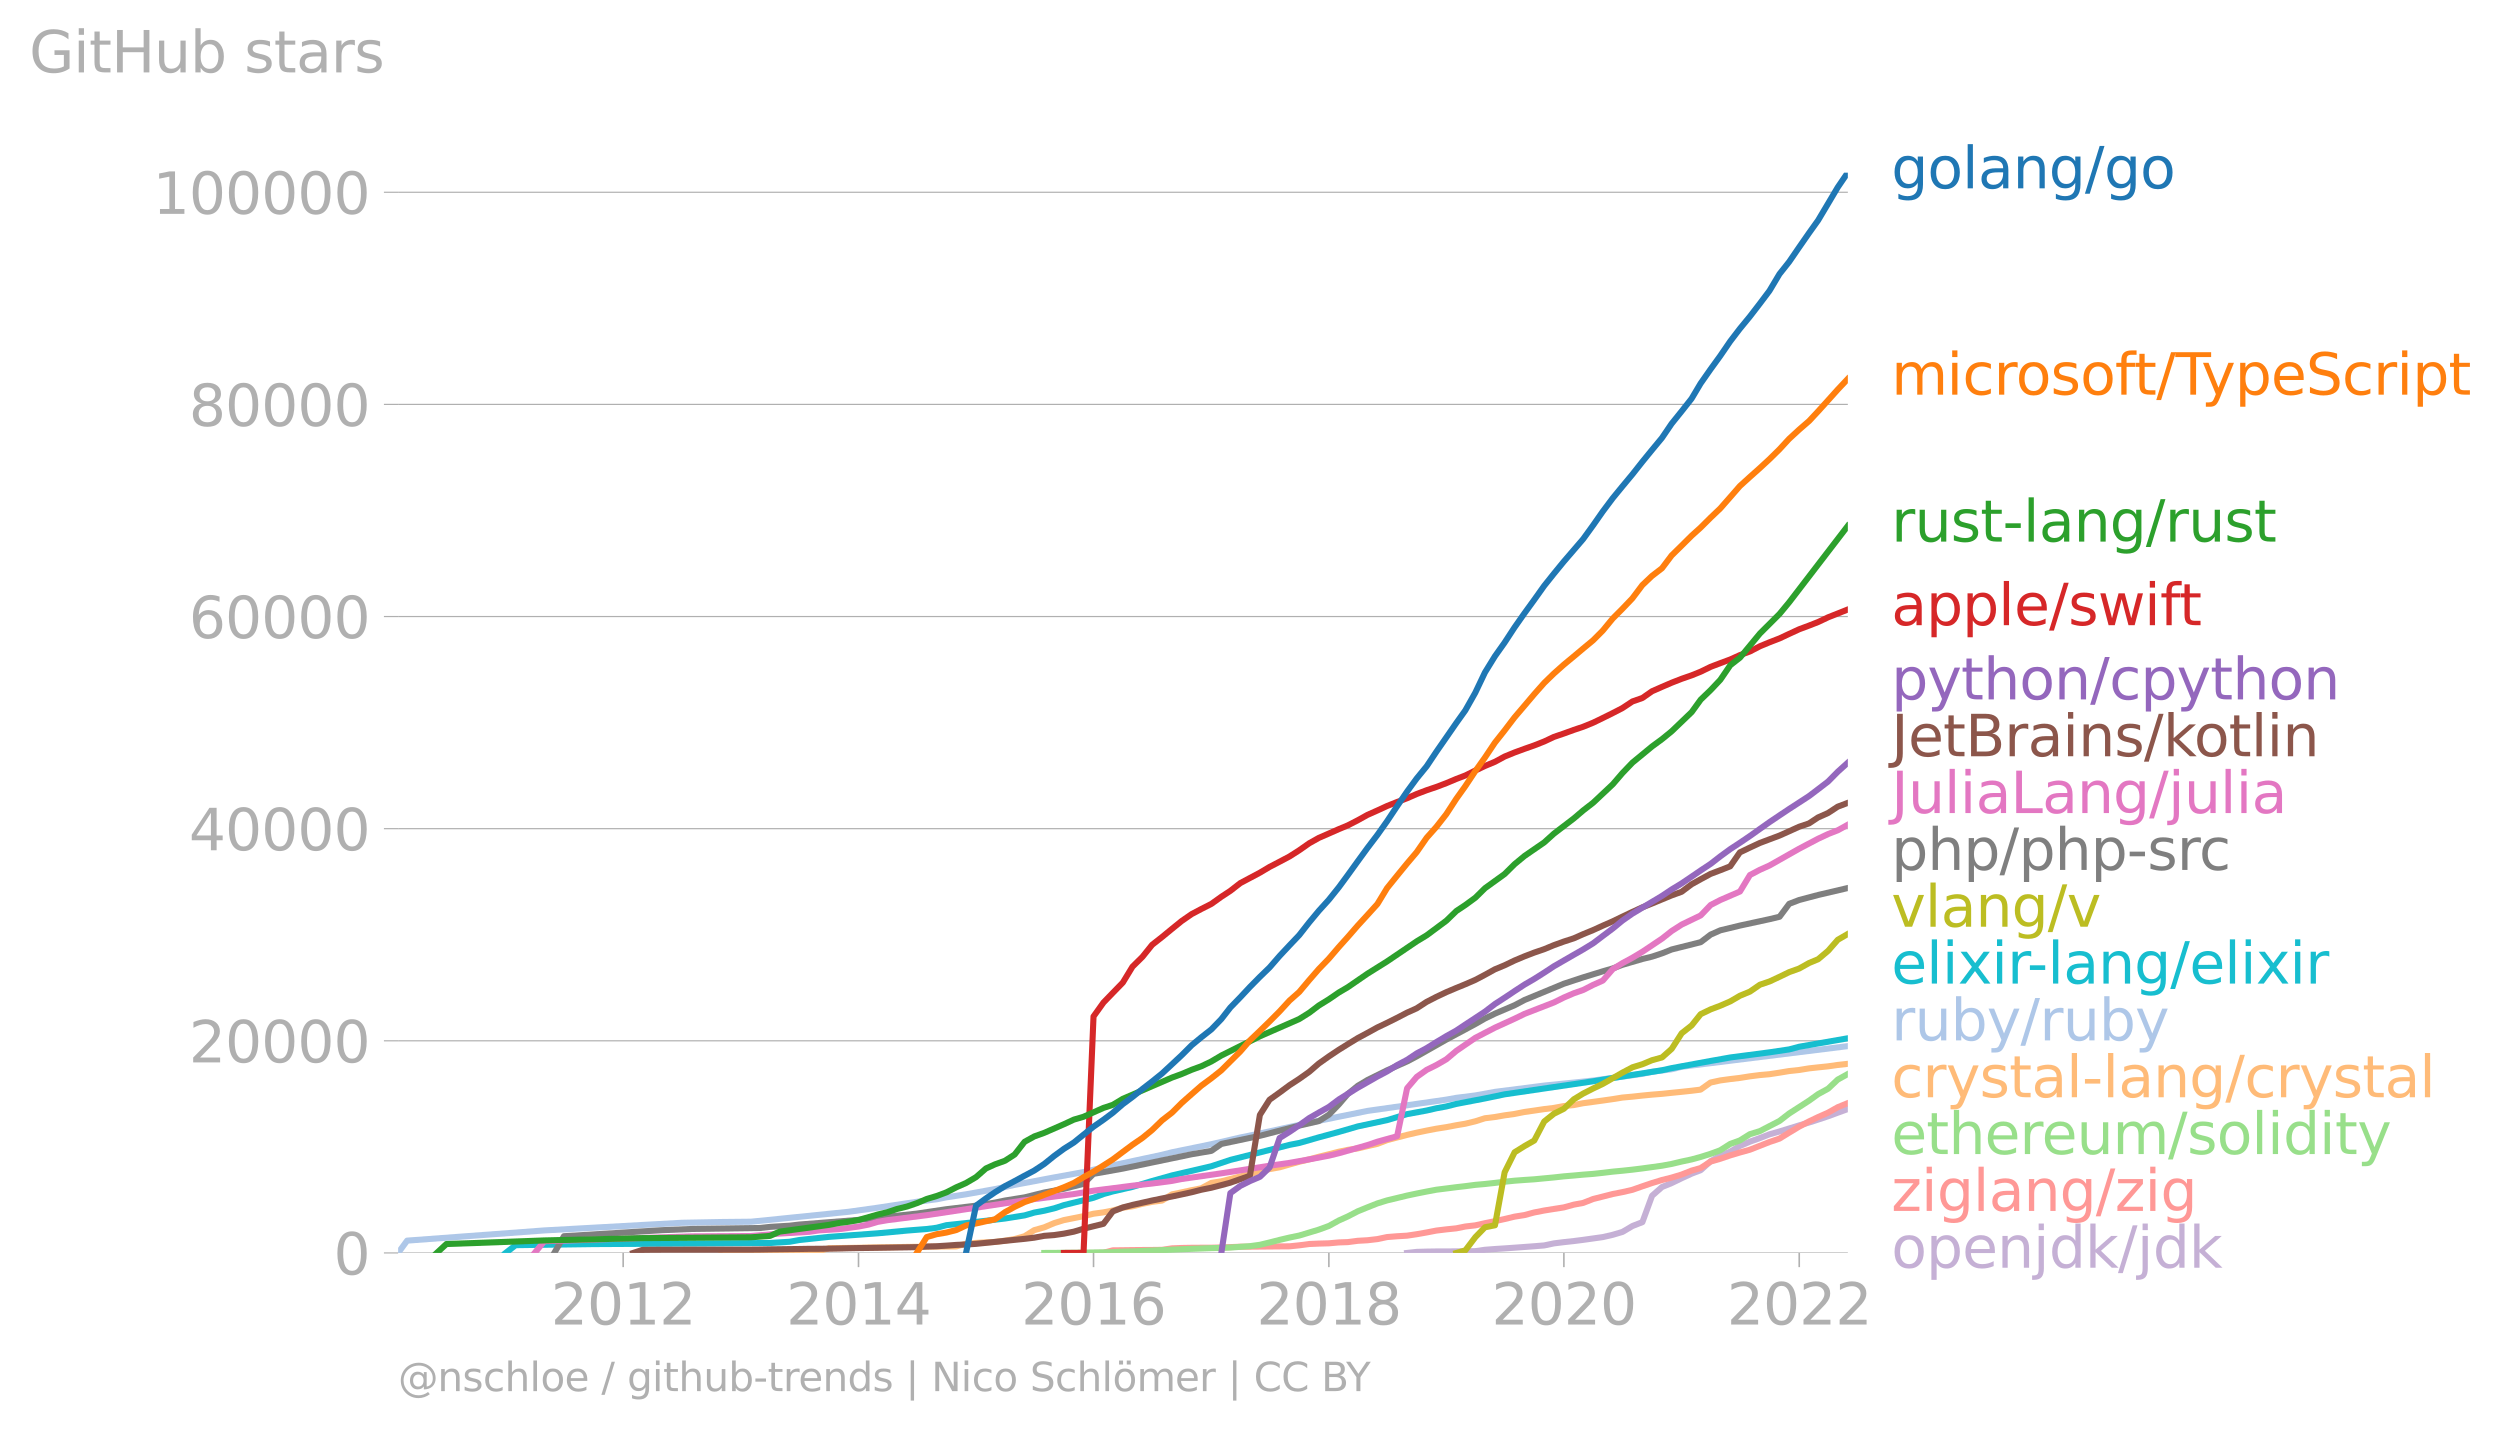 <svg xmlns:xlink="http://www.w3.org/1999/xlink" width="821.124" height="469.565" viewBox="0 0 615.843 352.174" xmlns="http://www.w3.org/2000/svg"><defs><style>*{stroke-linejoin:round;stroke-linecap:butt}</style></defs><g id="figure_1"><path d="M0 352.174h615.843V0H0v352.174z" style="fill:none" id="patch_1"/><g id="axes_1"><path d="M98.073 308.647h357.12V42.535H98.073v266.112z" style="fill:none" id="patch_2"/><g id="matplotlib.axis_1"><g id="xtick_1"><g id="line2d_1"><defs><path id="m6c51b00907" d="M0 0v3.5" style="stroke:#b0b0b0;stroke-width:.4"/></defs><use xlink:href="#m6c51b00907" x="153.509" y="308.647" style="fill:#b0b0b0;stroke:#b0b0b0;stroke-width:.4"/></g><g style="fill:#b0b0b0" transform="matrix(.14 0 0 -.14 135.694 326.284)" id="text_1"><defs><path id="DejaVuSans-32" d="M1228 531h2203V0H469v531q359 372 979 998 621 627 780 809 303 340 423 576 121 236 121 464 0 372-261 606-261 235-680 235-297 0-627-103-329-103-704-313v638q381 153 712 231 332 78 607 78 725 0 1156-363 431-362 431-968 0-288-108-546-107-257-392-607-78-91-497-524-418-433-1181-1211z" transform="scale(.016)"/><path id="DejaVuSans-30" d="M2034 4250q-487 0-733-480-245-479-245-1442 0-959 245-1439 246-480 733-480 491 0 736 480 246 480 246 1439 0 963-246 1442-245 480-736 480zm0 500q785 0 1199-621 414-620 414-1801 0-1178-414-1799Q2819-91 2034-91q-784 0-1198 620-414 621-414 1799 0 1181 414 1801 414 621 1198 621z" transform="scale(.016)"/><path id="DejaVuSans-31" d="M794 531h1031v3560L703 3866v575l1116 225h631V531h1031V0H794v531z" transform="scale(.016)"/></defs><use xlink:href="#DejaVuSans-32"/><use xlink:href="#DejaVuSans-30" x="63.623"/><use xlink:href="#DejaVuSans-31" x="127.246"/><use xlink:href="#DejaVuSans-32" x="190.869"/></g></g><g id="xtick_2"><use xlink:href="#m6c51b00907" x="211.482" y="308.647" style="fill:#b0b0b0;stroke:#b0b0b0;stroke-width:.4" id="line2d_2"/><g style="fill:#b0b0b0" transform="matrix(.14 0 0 -.14 193.667 326.284)" id="text_2"><defs><path id="DejaVuSans-34" d="M2419 4116 825 1625h1594v2491zm-166 550h794V1625h666v-525h-666V0h-628v1100H313v609l1940 2957z" transform="scale(.016)"/></defs><use xlink:href="#DejaVuSans-32"/><use xlink:href="#DejaVuSans-30" x="63.623"/><use xlink:href="#DejaVuSans-31" x="127.246"/><use xlink:href="#DejaVuSans-34" x="190.869"/></g></g><g id="xtick_3"><use xlink:href="#m6c51b00907" x="269.377" y="308.647" style="fill:#b0b0b0;stroke:#b0b0b0;stroke-width:.4" id="line2d_3"/><g style="fill:#b0b0b0" transform="matrix(.14 0 0 -.14 251.562 326.284)" id="text_3"><defs><path id="DejaVuSans-36" d="M2113 2584q-425 0-674-291-248-290-248-796 0-503 248-796 249-292 674-292t673 292q248 293 248 796 0 506-248 796-248 291-673 291zm1253 1979v-575q-238 112-480 171-242 60-480 60-625 0-955-422-329-422-376-1275 184 272 462 417 279 145 613 145 703 0 1111-427 408-426 408-1160 0-719-425-1154Q2819-91 2113-91q-810 0-1238 620-428 621-428 1799 0 1106 525 1764t1409 658q238 0 480-47t505-140z" transform="scale(.016)"/></defs><use xlink:href="#DejaVuSans-32"/><use xlink:href="#DejaVuSans-30" x="63.623"/><use xlink:href="#DejaVuSans-31" x="127.246"/><use xlink:href="#DejaVuSans-36" x="190.869"/></g></g><g id="xtick_4"><use xlink:href="#m6c51b00907" x="327.35" y="308.647" style="fill:#b0b0b0;stroke:#b0b0b0;stroke-width:.4" id="line2d_4"/><g style="fill:#b0b0b0" transform="matrix(.14 0 0 -.14 309.535 326.284)" id="text_4"><defs><path id="DejaVuSans-38" d="M2034 2216q-450 0-708-241-257-241-257-662 0-422 257-663 258-241 708-241t709 242q260 243 260 662 0 421-258 662-257 241-711 241zm-631 268q-406 100-633 378-226 279-226 679 0 559 398 884 399 325 1092 325 697 0 1094-325t397-884q0-400-227-679-226-278-629-378 456-106 710-416 255-309 255-755 0-679-414-1042Q2806-91 2034-91q-771 0-1186 362-414 363-414 1042 0 446 256 755 257 310 713 416zm-231 997q0-362 226-565 227-203 636-203 407 0 636 203 230 203 230 565 0 363-230 566-229 203-636 203-409 0-636-203-226-203-226-566z" transform="scale(.016)"/></defs><use xlink:href="#DejaVuSans-32"/><use xlink:href="#DejaVuSans-30" x="63.623"/><use xlink:href="#DejaVuSans-31" x="127.246"/><use xlink:href="#DejaVuSans-38" x="190.869"/></g></g><g id="xtick_5"><use xlink:href="#m6c51b00907" x="385.244" y="308.647" style="fill:#b0b0b0;stroke:#b0b0b0;stroke-width:.4" id="line2d_5"/><g style="fill:#b0b0b0" transform="matrix(.14 0 0 -.14 367.43 326.284)" id="text_5"><use xlink:href="#DejaVuSans-32"/><use xlink:href="#DejaVuSans-30" x="63.623"/><use xlink:href="#DejaVuSans-32" x="127.246"/><use xlink:href="#DejaVuSans-30" x="190.869"/></g></g><g id="xtick_6"><use xlink:href="#m6c51b00907" x="443.218" y="308.647" style="fill:#b0b0b0;stroke:#b0b0b0;stroke-width:.4" id="line2d_6"/><g style="fill:#b0b0b0" transform="matrix(.14 0 0 -.14 425.403 326.284)" id="text_6"><use xlink:href="#DejaVuSans-32"/><use xlink:href="#DejaVuSans-30" x="63.623"/><use xlink:href="#DejaVuSans-32" x="127.246"/><use xlink:href="#DejaVuSans-32" x="190.869"/></g></g></g><g id="matplotlib.axis_2"><g id="ytick_1"><path d="M98.073 308.647h357.12" clip-path="url(#pdb32afbdde)" style="fill:none;stroke:#b0b0b0;stroke-width:.3;stroke-linecap:square" id="line2d_7"/><g id="line2d_8"><defs><path id="m9cc0d51e5a" d="M0 0h-3.5" style="stroke:#b0b0b0;stroke-width:.3"/></defs><use xlink:href="#m9cc0d51e5a" x="98.073" y="308.647" style="fill:#b0b0b0;stroke:#b0b0b0;stroke-width:.3"/></g><use xlink:href="#DejaVuSans-30" style="fill:#b0b0b0" transform="matrix(.14 0 0 -.14 82.166 313.966)" id="text_7"/></g><g id="ytick_2"><path d="M98.073 256.39h357.12" clip-path="url(#pdb32afbdde)" style="fill:none;stroke:#b0b0b0;stroke-width:.3;stroke-linecap:square" id="line2d_9"/><use xlink:href="#m9cc0d51e5a" x="98.073" y="256.389" style="fill:#b0b0b0;stroke:#b0b0b0;stroke-width:.3" id="line2d_10"/><g style="fill:#b0b0b0" transform="matrix(.14 0 0 -.14 46.536 261.708)" id="text_8"><use xlink:href="#DejaVuSans-32"/><use xlink:href="#DejaVuSans-30" x="63.623"/><use xlink:href="#DejaVuSans-30" x="127.246"/><use xlink:href="#DejaVuSans-30" x="190.869"/><use xlink:href="#DejaVuSans-30" x="254.492"/></g></g><g id="ytick_3"><path d="M98.073 204.132h357.12" clip-path="url(#pdb32afbdde)" style="fill:none;stroke:#b0b0b0;stroke-width:.3;stroke-linecap:square" id="line2d_11"/><use xlink:href="#m9cc0d51e5a" x="98.073" y="204.132" style="fill:#b0b0b0;stroke:#b0b0b0;stroke-width:.3" id="line2d_12"/><g style="fill:#b0b0b0" transform="matrix(.14 0 0 -.14 46.536 209.451)" id="text_9"><use xlink:href="#DejaVuSans-34"/><use xlink:href="#DejaVuSans-30" x="63.623"/><use xlink:href="#DejaVuSans-30" x="127.246"/><use xlink:href="#DejaVuSans-30" x="190.869"/><use xlink:href="#DejaVuSans-30" x="254.492"/></g></g><g id="ytick_4"><path d="M98.073 151.875h357.12" clip-path="url(#pdb32afbdde)" style="fill:none;stroke:#b0b0b0;stroke-width:.3;stroke-linecap:square" id="line2d_13"/><use xlink:href="#m9cc0d51e5a" x="98.073" y="151.875" style="fill:#b0b0b0;stroke:#b0b0b0;stroke-width:.3" id="line2d_14"/><g style="fill:#b0b0b0" transform="matrix(.14 0 0 -.14 46.536 157.194)" id="text_10"><use xlink:href="#DejaVuSans-36"/><use xlink:href="#DejaVuSans-30" x="63.623"/><use xlink:href="#DejaVuSans-30" x="127.246"/><use xlink:href="#DejaVuSans-30" x="190.869"/><use xlink:href="#DejaVuSans-30" x="254.492"/></g></g><g id="ytick_5"><path d="M98.073 99.618h357.12" clip-path="url(#pdb32afbdde)" style="fill:none;stroke:#b0b0b0;stroke-width:.3;stroke-linecap:square" id="line2d_15"/><use xlink:href="#m9cc0d51e5a" x="98.073" y="99.618" style="fill:#b0b0b0;stroke:#b0b0b0;stroke-width:.3" id="line2d_16"/><g style="fill:#b0b0b0" transform="matrix(.14 0 0 -.14 46.536 104.937)" id="text_11"><use xlink:href="#DejaVuSans-38"/><use xlink:href="#DejaVuSans-30" x="63.623"/><use xlink:href="#DejaVuSans-30" x="127.246"/><use xlink:href="#DejaVuSans-30" x="190.869"/><use xlink:href="#DejaVuSans-30" x="254.492"/></g></g><g id="ytick_6"><path d="M98.073 47.36h357.12" clip-path="url(#pdb32afbdde)" style="fill:none;stroke:#b0b0b0;stroke-width:.3;stroke-linecap:square" id="line2d_17"/><use xlink:href="#m9cc0d51e5a" x="98.073" y="47.361" style="fill:#b0b0b0;stroke:#b0b0b0;stroke-width:.3" id="line2d_18"/><g style="fill:#b0b0b0" transform="matrix(.14 0 0 -.14 37.628 52.68)" id="text_12"><use xlink:href="#DejaVuSans-31"/><use xlink:href="#DejaVuSans-30" x="63.623"/><use xlink:href="#DejaVuSans-30" x="127.246"/><use xlink:href="#DejaVuSans-30" x="190.869"/><use xlink:href="#DejaVuSans-30" x="254.492"/><use xlink:href="#DejaVuSans-30" x="318.115"/></g></g><g style="fill:#b0b0b0" transform="matrix(.14 0 0 -.14 7.2 17.838)" id="text_13"><defs><path id="DejaVuSans-47" d="M3809 666v1253H2778v519h1656V434q-365-259-806-392-440-133-940-133-1094 0-1712 639-617 640-617 1780 0 1144 617 1783 618 639 1712 639 456 0 867-113 411-112 758-331v-672q-350 297-744 447t-828 150q-857 0-1287-478-429-478-429-1425 0-944 429-1422 430-478 1287-478 334 0 596 58 263 58 472 180z" transform="scale(.016)"/><path id="DejaVuSans-69" d="M603 3500h575V0H603v3500zm0 1363h575v-729H603v729z" transform="scale(.016)"/><path id="DejaVuSans-74" d="M1172 4494v-994h1184v-447H1172V1153q0-428 117-550t477-122h590V0h-590q-666 0-919 248-253 249-253 905v1900H172v447h422v994h578z" transform="scale(.016)"/><path id="DejaVuSans-48" d="M628 4666h631V2753h2294v1913h631V0h-631v2222H1259V0H628v4666z" transform="scale(.016)"/><path id="DejaVuSans-75" d="M544 1381v2119h575V1403q0-497 193-746 194-248 582-248 465 0 735 297 271 297 271 810v1984h575V0h-575v538q-209-319-486-474-276-155-642-155-603 0-916 375-312 375-312 1097zm1447 2203z" transform="scale(.016)"/><path id="DejaVuSans-62" d="M3116 1747q0 634-261 995t-717 361q-457 0-718-361t-261-995q0-634 261-995t718-361q456 0 717 361t261 995zM1159 2969q182 312 458 463 277 152 661 152 638 0 1036-506 399-506 399-1331T3314 415Q2916-91 2278-91q-384 0-661 152-276 152-458 464V0H581v4863h578V2969z" transform="scale(.016)"/><path id="DejaVuSans-73" d="M2834 3397v-544q-243 125-506 187-262 63-544 63-428 0-642-131t-214-394q0-200 153-314t616-217l197-44q612-131 870-370t258-667q0-488-386-773Q2250-91 1575-91q-281 0-586 55T347 128v594q319-166 628-249 309-82 613-82 406 0 624 139 219 139 219 392 0 234-158 359-157 125-692 241l-200 47q-534 112-772 345-237 233-237 639 0 494 350 762 350 269 994 269 318 0 599-47 282-46 519-140z" transform="scale(.016)"/><path id="DejaVuSans-61" d="M2194 1759q-697 0-966-159t-269-544q0-306 202-486 202-179 548-179 479 0 768 339t289 901v128h-572zm1147 238V0h-575v531q-197-318-491-470T1556-91q-537 0-855 302-317 302-317 808 0 590 395 890 396 300 1180 300h807v57q0 397-261 614t-733 217q-300 0-585-72-284-72-546-216v532q315 122 612 182 297 61 578 61 760 0 1135-394 375-393 375-1193z" transform="scale(.016)"/><path id="DejaVuSans-72" d="M2631 2963q-97 56-211 82-114 27-251 27-488 0-749-317t-261-911V0H581v3500h578v-544q182 319 472 473 291 155 707 155 59 0 131-8 72-7 159-23l3-590z" transform="scale(.016)"/></defs><use xlink:href="#DejaVuSans-47"/><use xlink:href="#DejaVuSans-69" x="77.49"/><use xlink:href="#DejaVuSans-74" x="105.273"/><use xlink:href="#DejaVuSans-48" x="144.482"/><use xlink:href="#DejaVuSans-75" x="219.678"/><use xlink:href="#DejaVuSans-62" x="283.057"/><use xlink:href="#DejaVuSans-20" x="346.533"/><use xlink:href="#DejaVuSans-73" x="378.32"/><use xlink:href="#DejaVuSans-74" x="430.42"/><use xlink:href="#DejaVuSans-61" x="469.629"/><use xlink:href="#DejaVuSans-72" x="530.908"/><use xlink:href="#DejaVuSans-73" x="572.021"/></g></g><path d="m346.622 308.647 2.379-.262 2.458-.068 2.38-.036 2.458-.008 2.459-.01 2.22-.027 2.459-.036 2.379-.335 2.459-.188 2.379-.154 2.458-.172 2.459-.18 2.379-.178 2.459-.199 2.379-.504 2.458-.306 2.459-.269 2.3-.293 2.458-.347 2.38-.335 2.458-.567 2.38-.705 2.458-1.453 2.458-.964 2.38-6.493 2.458-2.16 2.38-.973 2.458-1.189 2.458-1.126 2.22-.854 2.46-2.21 2.379-1.396 2.458-.972 2.38-1.403 2.458-1.043 2.458-.885 2.38-.93 2.458-.695 2.38-.735 2.458-.76 2.458-.726 2.22-.714 2.46-.82 2.379-.875 2.458-.889" clip-path="url(#pdb32afbdde)" style="fill:none;stroke:#c5b0d5;stroke-width:1.5;stroke-linecap:square" id="line2d_19"/><path d="m269.377 308.647 2.458-.047 2.3-.594 2.458-.028 2.38-.032 2.458-.023 2.38-.013 2.458-.029 2.458-.368 2.38-.092 2.458-.044 2.38-.013 2.458-.008 2.458-.058 2.221-.088 2.459-.095 2.379-.013 2.458-.023 2.38-.021 2.458-.024 2.459-.018 2.379-.245 2.458-.324 2.38-.102 2.458-.068 2.459-.22 2.22-.078 2.459-.321 2.379-.136 2.458-.285 2.38-.502 2.458-.196 2.459-.146 2.379-.358 2.458-.434 2.38-.462 2.458-.298 2.459-.254 2.22-.449 2.459-.285 2.379-.53 2.459-.5 2.379-.527 2.458-.588 2.459-.39 2.379-.64 2.459-.48 2.379-.382 2.458-.386 2.459-.675 2.3-.428 2.458-.964 2.38-.599 2.458-.63 2.38-.467 2.458-.567 2.458-.865 2.38-.805 2.458-.75 2.38-.595 2.458-.745 2.458-.977 2.22-.624 2.46-1.6 2.379-.69 2.458-.835 2.38-.711 2.458-.682 2.458-.962 2.38-.94 2.458-.834 2.38-1.466 2.458-1.481 2.458-1.299 2.22-1.058 2.46-1.092 2.379-1.338 2.458-1.006" clip-path="url(#pdb32afbdde)" style="fill:none;stroke:#ff9896;stroke-width:1.5;stroke-linecap:square" id="line2d_20"/><path d="m257.243 308.647 2.458-.01 2.38-.027 2.458-.018 2.379-.029 2.459-.029 2.458-.036 2.3-.04 2.458-.133 2.38-.057 2.458-.107 2.38-.105 2.458-.112 2.458-.11 2.38-.1 2.458-.101 2.38-.086 2.458-.09 2.458-.049 2.221-.097 2.459-.172 2.379-.165 2.458-.337 2.38-.574 2.458-.63 2.459-.58 2.379-.491 2.458-.74 2.38-.721 2.458-.899 2.459-1.353 2.22-.998 2.459-1.27 2.379-.97 2.458-.974 2.38-.737 2.458-.59 2.459-.596 2.379-.505 2.458-.49 2.38-.448 2.458-.308 2.459-.316 2.22-.254 2.459-.32 2.379-.213 2.459-.269 2.379-.29 2.458-.253 2.459-.183 2.379-.16 2.459-.235 2.379-.224 2.458-.27 2.459-.206 2.3-.212 2.458-.188 2.38-.258 2.458-.296 2.38-.224 2.458-.264 2.458-.306 2.38-.326 2.458-.34 2.38-.44 2.458-.587 2.458-.523 2.22-.606 2.46-.776 2.379-.875 2.458-1.563 2.38-.862 2.458-1.536 2.458-.755 2.38-1.234 2.458-1.267 2.38-1.842 2.458-1.578 2.458-1.586 2.22-1.597 2.46-1.343 2.379-2.25 2.458-1.358" clip-path="url(#pdb32afbdde)" style="fill:none;stroke:#98df8a;stroke-width:1.5;stroke-linecap:square" id="line2d_21"/><g style="fill:#1f77b4" transform="matrix(.14 0 0 -.14 465.907 46.398)" id="text_14"><defs><path id="DejaVuSans-67" d="M2906 1791q0 625-258 968-257 344-723 344-462 0-720-344-258-343-258-968 0-622 258-966t720-344q466 0 723 344 258 344 258 966zm575-1357q0-893-397-1329-396-436-1215-436-303 0-572 45t-522 139v559q253-137 500-202 247-66 503-66 566 0 847 295t281 892v285q-178-310-456-463T1784 0Q1141 0 747 490 353 981 353 1791q0 812 394 1302 394 491 1037 491 388 0 666-153t456-462v531h575V434z" transform="scale(.016)"/><path id="DejaVuSans-6f" d="M1959 3097q-462 0-731-361t-269-989q0-628 267-989 268-361 733-361 460 0 728 362 269 363 269 988 0 622-269 986-268 364-728 364zm0 487q750 0 1178-488 429-487 429-1349 0-859-429-1349Q2709-91 1959-91q-753 0-1180 489-426 490-426 1349 0 862 426 1349 427 488 1180 488z" transform="scale(.016)"/><path id="DejaVuSans-6c" d="M603 4863h575V0H603v4863z" transform="scale(.016)"/><path id="DejaVuSans-6e" d="M3513 2113V0h-575v2094q0 497-194 743-194 247-581 247-466 0-735-297-269-296-269-809V0H581v3500h578v-544q207 316 486 472 280 156 646 156 603 0 912-373 310-373 310-1098z" transform="scale(.016)"/><path id="DejaVuSans-2f" d="M1625 4666h531L531-594H0l1625 5260z" transform="scale(.016)"/></defs><use xlink:href="#DejaVuSans-67"/><use xlink:href="#DejaVuSans-6f" x="63.477"/><use xlink:href="#DejaVuSans-6c" x="124.658"/><use xlink:href="#DejaVuSans-61" x="152.441"/><use xlink:href="#DejaVuSans-6e" x="213.721"/><use xlink:href="#DejaVuSans-67" x="277.1"/><use xlink:href="#DejaVuSans-2f" x="340.576"/><use xlink:href="#DejaVuSans-67" x="374.268"/><use xlink:href="#DejaVuSans-6f" x="437.744"/></g><g style="fill:#ff7f0e" transform="matrix(.14 0 0 -.14 465.907 97.215)" id="text_15"><defs><path id="DejaVuSans-6d" d="M3328 2828q216 388 516 572t706 184q547 0 844-383 297-382 297-1088V0h-578v2094q0 503-179 746-178 244-543 244-447 0-707-297-259-296-259-809V0h-578v2094q0 506-178 748t-550 242q-441 0-701-298-259-298-259-808V0H581v3500h578v-544q197 322 472 475t653 153q382 0 649-194 267-193 395-562z" transform="scale(.016)"/><path id="DejaVuSans-63" d="M3122 3366v-538q-244 135-489 202t-495 67q-560 0-870-355-309-354-309-995t309-996q310-354 870-354 250 0 495 67t489 202V134Q2881 22 2623-34q-257-57-548-57-791 0-1257 497-465 497-465 1341 0 856 470 1346 471 491 1290 491 265 0 518-55 253-54 491-163z" transform="scale(.016)"/><path id="DejaVuSans-66" d="M2375 4863v-479h-550q-309 0-430-125-120-125-120-450v-309h947v-447h-947V0H697v3053H147v447h550v244q0 584 272 851 272 268 862 268h544z" transform="scale(.016)"/><path id="DejaVuSans-54" d="M-19 4666h3947v-532H2272V0h-634v4134H-19v532z" transform="scale(.016)"/><path id="DejaVuSans-79" d="M2059-325q-243-625-475-815-231-191-618-191H506v481h338q237 0 368 113 132 112 291 531l103 262L191 3500h609L1894 763l1094 2737h609L2059-325z" transform="scale(.016)"/><path id="DejaVuSans-70" d="M1159 525v-1856H581v4831h578v-531q182 312 458 463 277 152 661 152 638 0 1036-506 399-506 399-1331T3314 415Q2916-91 2278-91q-384 0-661 152-276 152-458 464zm1957 1222q0 634-261 995t-717 361q-457 0-718-361t-261-995q0-634 261-995t718-361q456 0 717 361t261 995z" transform="scale(.016)"/><path id="DejaVuSans-65" d="M3597 1894v-281H953q38-594 358-905t892-311q331 0 642 81t618 244V178Q3153 47 2828-22t-659-69q-838 0-1327 487-489 488-489 1320 0 859 464 1363 464 505 1252 505 706 0 1117-455 411-454 411-1235zm-575 169q-6 471-264 752-258 282-683 282-481 0-770-272t-333-766l2050 4z" transform="scale(.016)"/><path id="DejaVuSans-53" d="M3425 4513v-616q-359 172-678 256-319 85-616 85-515 0-795-200t-280-569q0-310 186-468 186-157 705-254l381-78q706-135 1042-474t336-907q0-679-455-1029Q2797-91 1919-91q-331 0-705 75-373 75-773 222v650q384-215 753-325 369-109 725-109 540 0 834 212 294 213 294 607 0 343-211 537t-692 291l-385 75q-706 140-1022 440-315 300-315 835 0 619 436 975t1201 356q329 0 669-60 341-59 697-177z" transform="scale(.016)"/></defs><use xlink:href="#DejaVuSans-6d"/><use xlink:href="#DejaVuSans-69" x="97.412"/><use xlink:href="#DejaVuSans-63" x="125.195"/><use xlink:href="#DejaVuSans-72" x="180.176"/><use xlink:href="#DejaVuSans-6f" x="219.039"/><use xlink:href="#DejaVuSans-73" x="280.221"/><use xlink:href="#DejaVuSans-6f" x="332.32"/><use xlink:href="#DejaVuSans-66" x="393.502"/><use xlink:href="#DejaVuSans-74" x="426.957"/><use xlink:href="#DejaVuSans-2f" x="466.166"/><use xlink:href="#DejaVuSans-54" x="499.857"/><use xlink:href="#DejaVuSans-79" x="545.316"/><use xlink:href="#DejaVuSans-70" x="604.496"/><use xlink:href="#DejaVuSans-65" x="667.973"/><use xlink:href="#DejaVuSans-53" x="729.496"/><use xlink:href="#DejaVuSans-63" x="792.973"/><use xlink:href="#DejaVuSans-72" x="847.953"/><use xlink:href="#DejaVuSans-69" x="889.066"/><use xlink:href="#DejaVuSans-70" x="916.85"/><use xlink:href="#DejaVuSans-74" x="980.326"/></g><g style="fill:#2ca02c" transform="matrix(.14 0 0 -.14 465.907 133.409)" id="text_16"><defs><path id="DejaVuSans-2d" d="M313 2009h1684v-512H313v512z" transform="scale(.016)"/></defs><use xlink:href="#DejaVuSans-72"/><use xlink:href="#DejaVuSans-75" x="41.113"/><use xlink:href="#DejaVuSans-73" x="104.492"/><use xlink:href="#DejaVuSans-74" x="156.592"/><use xlink:href="#DejaVuSans-2d" x="195.801"/><use xlink:href="#DejaVuSans-6c" x="231.885"/><use xlink:href="#DejaVuSans-61" x="259.668"/><use xlink:href="#DejaVuSans-6e" x="320.947"/><use xlink:href="#DejaVuSans-67" x="384.326"/><use xlink:href="#DejaVuSans-2f" x="447.803"/><use xlink:href="#DejaVuSans-72" x="481.494"/><use xlink:href="#DejaVuSans-75" x="522.607"/><use xlink:href="#DejaVuSans-73" x="585.986"/><use xlink:href="#DejaVuSans-74" x="638.086"/></g><g style="fill:#d62728" transform="matrix(.14 0 0 -.14 465.907 154.006)" id="text_17"><defs><path id="DejaVuSans-77" d="M269 3500h575l719-2731 715 2731h678l719-2731 716 2731h575L4050 0h-678l-753 2869L1863 0h-679L269 3500z" transform="scale(.016)"/></defs><use xlink:href="#DejaVuSans-61"/><use xlink:href="#DejaVuSans-70" x="61.279"/><use xlink:href="#DejaVuSans-70" x="124.756"/><use xlink:href="#DejaVuSans-6c" x="188.232"/><use xlink:href="#DejaVuSans-65" x="216.016"/><use xlink:href="#DejaVuSans-2f" x="277.539"/><use xlink:href="#DejaVuSans-73" x="311.23"/><use xlink:href="#DejaVuSans-77" x="363.33"/><use xlink:href="#DejaVuSans-69" x="445.117"/><use xlink:href="#DejaVuSans-66" x="472.9"/><use xlink:href="#DejaVuSans-74" x="506.355"/></g><g style="fill:#9467bd" transform="matrix(.14 0 0 -.14 465.907 172.291)" id="text_18"><defs><path id="DejaVuSans-68" d="M3513 2113V0h-575v2094q0 497-194 743-194 247-581 247-466 0-735-297-269-296-269-809V0H581v4863h578V2956q207 316 486 472 280 156 646 156 603 0 912-373 310-373 310-1098z" transform="scale(.016)"/></defs><use xlink:href="#DejaVuSans-70"/><use xlink:href="#DejaVuSans-79" x="63.477"/><use xlink:href="#DejaVuSans-74" x="122.656"/><use xlink:href="#DejaVuSans-68" x="161.865"/><use xlink:href="#DejaVuSans-6f" x="225.244"/><use xlink:href="#DejaVuSans-6e" x="286.426"/><use xlink:href="#DejaVuSans-2f" x="349.805"/><use xlink:href="#DejaVuSans-63" x="383.496"/><use xlink:href="#DejaVuSans-70" x="438.477"/><use xlink:href="#DejaVuSans-79" x="501.953"/><use xlink:href="#DejaVuSans-74" x="561.133"/><use xlink:href="#DejaVuSans-68" x="600.342"/><use xlink:href="#DejaVuSans-6f" x="663.721"/><use xlink:href="#DejaVuSans-6e" x="724.902"/></g><g style="fill:#8c564b" transform="matrix(.14 0 0 -.14 465.907 186.291)" id="text_19"><defs><path id="DejaVuSans-4a" d="M628 4666h631V325q0-844-320-1225T-91-1281h-240v531h197q418 0 590 235 172 234 172 840v4341z" transform="scale(.016)"/><path id="DejaVuSans-42" d="M1259 2228V519h1013q509 0 754 211 246 211 246 645 0 438-246 645-245 208-754 208H1259zm0 1919V2741h935q462 0 688 173 227 174 227 530 0 353-227 528-226 175-688 175h-935zm-631 519h1613q722 0 1112-300 391-300 391-853 0-429-200-682t-588-315q466-100 724-418 258-317 258-792 0-625-425-966Q3088 0 2303 0H628v4666z" transform="scale(.016)"/><path id="DejaVuSans-6b" d="M581 4863h578V1991l1716 1509h734L1753 1863 3688 0h-750L1159 1709V0H581v4863z" transform="scale(.016)"/></defs><use xlink:href="#DejaVuSans-4a"/><use xlink:href="#DejaVuSans-65" x="29.492"/><use xlink:href="#DejaVuSans-74" x="91.016"/><use xlink:href="#DejaVuSans-42" x="130.225"/><use xlink:href="#DejaVuSans-72" x="198.828"/><use xlink:href="#DejaVuSans-61" x="239.941"/><use xlink:href="#DejaVuSans-69" x="301.221"/><use xlink:href="#DejaVuSans-6e" x="329.004"/><use xlink:href="#DejaVuSans-73" x="392.383"/><use xlink:href="#DejaVuSans-2f" x="444.482"/><use xlink:href="#DejaVuSans-6b" x="478.174"/><use xlink:href="#DejaVuSans-6f" x="532.459"/><use xlink:href="#DejaVuSans-74" x="593.641"/><use xlink:href="#DejaVuSans-6c" x="632.85"/><use xlink:href="#DejaVuSans-69" x="660.633"/><use xlink:href="#DejaVuSans-6e" x="688.416"/></g><g style="fill:#e377c2" transform="matrix(.14 0 0 -.14 465.907 200.291)" id="text_20"><defs><path id="DejaVuSans-4c" d="M628 4666h631V531h2272V0H628v4666z" transform="scale(.016)"/><path id="DejaVuSans-6a" d="M603 3500h575V-63q0-668-255-968-254-300-820-300h-219v487H38q328 0 446 152Q603-541 603-63v3563zm0 1363h575v-729H603v729z" transform="scale(.016)"/></defs><use xlink:href="#DejaVuSans-4a"/><use xlink:href="#DejaVuSans-75" x="29.492"/><use xlink:href="#DejaVuSans-6c" x="92.871"/><use xlink:href="#DejaVuSans-69" x="120.654"/><use xlink:href="#DejaVuSans-61" x="148.438"/><use xlink:href="#DejaVuSans-4c" x="209.717"/><use xlink:href="#DejaVuSans-61" x="265.43"/><use xlink:href="#DejaVuSans-6e" x="326.709"/><use xlink:href="#DejaVuSans-67" x="390.088"/><use xlink:href="#DejaVuSans-2f" x="453.564"/><use xlink:href="#DejaVuSans-6a" x="487.256"/><use xlink:href="#DejaVuSans-75" x="515.039"/><use xlink:href="#DejaVuSans-6c" x="578.418"/><use xlink:href="#DejaVuSans-69" x="606.201"/><use xlink:href="#DejaVuSans-61" x="633.984"/></g><g style="fill:#7f7f7f" transform="matrix(.14 0 0 -.14 465.907 214.291)" id="text_21"><use xlink:href="#DejaVuSans-70"/><use xlink:href="#DejaVuSans-68" x="63.477"/><use xlink:href="#DejaVuSans-70" x="126.855"/><use xlink:href="#DejaVuSans-2f" x="190.332"/><use xlink:href="#DejaVuSans-70" x="224.023"/><use xlink:href="#DejaVuSans-68" x="287.5"/><use xlink:href="#DejaVuSans-70" x="350.879"/><use xlink:href="#DejaVuSans-2d" x="414.355"/><use xlink:href="#DejaVuSans-73" x="450.439"/><use xlink:href="#DejaVuSans-72" x="502.539"/><use xlink:href="#DejaVuSans-63" x="541.402"/></g><g style="fill:#bcbd22" transform="matrix(.14 0 0 -.14 465.907 228.291)" id="text_22"><defs><path id="DejaVuSans-76" d="M191 3500h609L1894 563l1094 2937h609L2284 0h-781L191 3500z" transform="scale(.016)"/></defs><use xlink:href="#DejaVuSans-76"/><use xlink:href="#DejaVuSans-6c" x="59.18"/><use xlink:href="#DejaVuSans-61" x="86.963"/><use xlink:href="#DejaVuSans-6e" x="148.242"/><use xlink:href="#DejaVuSans-67" x="211.621"/><use xlink:href="#DejaVuSans-2f" x="275.098"/><use xlink:href="#DejaVuSans-76" x="308.789"/></g><g style="fill:#17becf" transform="matrix(.14 0 0 -.14 465.907 242.291)" id="text_23"><defs><path id="DejaVuSans-78" d="M3513 3500 2247 1797 3578 0h-678L1881 1375 863 0H184l1360 1831L300 3500h678l928-1247 928 1247h679z" transform="scale(.016)"/></defs><use xlink:href="#DejaVuSans-65"/><use xlink:href="#DejaVuSans-6c" x="61.523"/><use xlink:href="#DejaVuSans-69" x="89.307"/><use xlink:href="#DejaVuSans-78" x="117.09"/><use xlink:href="#DejaVuSans-69" x="176.27"/><use xlink:href="#DejaVuSans-72" x="204.053"/><use xlink:href="#DejaVuSans-2d" x="238.791"/><use xlink:href="#DejaVuSans-6c" x="274.875"/><use xlink:href="#DejaVuSans-61" x="302.658"/><use xlink:href="#DejaVuSans-6e" x="363.938"/><use xlink:href="#DejaVuSans-67" x="427.316"/><use xlink:href="#DejaVuSans-2f" x="490.793"/><use xlink:href="#DejaVuSans-65" x="524.484"/><use xlink:href="#DejaVuSans-6c" x="586.008"/><use xlink:href="#DejaVuSans-69" x="613.791"/><use xlink:href="#DejaVuSans-78" x="641.574"/><use xlink:href="#DejaVuSans-69" x="700.754"/><use xlink:href="#DejaVuSans-72" x="728.537"/></g><g style="fill:#aec7e8" transform="matrix(.14 0 0 -.14 465.907 256.291)" id="text_24"><use xlink:href="#DejaVuSans-72"/><use xlink:href="#DejaVuSans-75" x="41.113"/><use xlink:href="#DejaVuSans-62" x="104.492"/><use xlink:href="#DejaVuSans-79" x="167.969"/><use xlink:href="#DejaVuSans-2f" x="227.148"/><use xlink:href="#DejaVuSans-72" x="260.84"/><use xlink:href="#DejaVuSans-75" x="301.953"/><use xlink:href="#DejaVuSans-62" x="365.332"/><use xlink:href="#DejaVuSans-79" x="428.809"/></g><g style="fill:#ffbb78" transform="matrix(.14 0 0 -.14 465.907 270.291)" id="text_25"><use xlink:href="#DejaVuSans-63"/><use xlink:href="#DejaVuSans-72" x="54.98"/><use xlink:href="#DejaVuSans-79" x="96.094"/><use xlink:href="#DejaVuSans-73" x="155.273"/><use xlink:href="#DejaVuSans-74" x="207.373"/><use xlink:href="#DejaVuSans-61" x="246.582"/><use xlink:href="#DejaVuSans-6c" x="307.861"/><use xlink:href="#DejaVuSans-2d" x="335.645"/><use xlink:href="#DejaVuSans-6c" x="371.729"/><use xlink:href="#DejaVuSans-61" x="399.512"/><use xlink:href="#DejaVuSans-6e" x="460.791"/><use xlink:href="#DejaVuSans-67" x="524.17"/><use xlink:href="#DejaVuSans-2f" x="587.646"/><use xlink:href="#DejaVuSans-63" x="621.338"/><use xlink:href="#DejaVuSans-72" x="676.318"/><use xlink:href="#DejaVuSans-79" x="717.432"/><use xlink:href="#DejaVuSans-73" x="776.611"/><use xlink:href="#DejaVuSans-74" x="828.711"/><use xlink:href="#DejaVuSans-61" x="867.92"/><use xlink:href="#DejaVuSans-6c" x="929.199"/></g><g style="fill:#98df8a" transform="matrix(.14 0 0 -.14 465.907 284.291)" id="text_26"><defs><path id="DejaVuSans-64" d="M2906 2969v1894h575V0h-575v525q-181-312-458-464-276-152-664-152-634 0-1033 506-398 507-398 1332t398 1331q399 506 1033 506 388 0 664-152 277-151 458-463zM947 1747q0-634 261-995t717-361q456 0 718 361 263 361 263 995t-263 995q-262 361-718 361t-717-361q-261-361-261-995z" transform="scale(.016)"/></defs><use xlink:href="#DejaVuSans-65"/><use xlink:href="#DejaVuSans-74" x="61.523"/><use xlink:href="#DejaVuSans-68" x="100.732"/><use xlink:href="#DejaVuSans-65" x="164.111"/><use xlink:href="#DejaVuSans-72" x="225.635"/><use xlink:href="#DejaVuSans-65" x="264.498"/><use xlink:href="#DejaVuSans-75" x="326.021"/><use xlink:href="#DejaVuSans-6d" x="389.4"/><use xlink:href="#DejaVuSans-2f" x="486.813"/><use xlink:href="#DejaVuSans-73" x="520.504"/><use xlink:href="#DejaVuSans-6f" x="572.604"/><use xlink:href="#DejaVuSans-6c" x="633.785"/><use xlink:href="#DejaVuSans-69" x="661.568"/><use xlink:href="#DejaVuSans-64" x="689.352"/><use xlink:href="#DejaVuSans-69" x="752.828"/><use xlink:href="#DejaVuSans-74" x="780.611"/><use xlink:href="#DejaVuSans-79" x="819.82"/></g><g style="fill:#ff9896" transform="matrix(.14 0 0 -.14 465.907 298.291)" id="text_27"><defs><path id="DejaVuSans-7a" d="M353 3500h2731v-525L922 459h2162V0H275v525l2163 2516H353v459z" transform="scale(.016)"/></defs><use xlink:href="#DejaVuSans-7a"/><use xlink:href="#DejaVuSans-69" x="52.49"/><use xlink:href="#DejaVuSans-67" x="80.273"/><use xlink:href="#DejaVuSans-6c" x="143.75"/><use xlink:href="#DejaVuSans-61" x="171.533"/><use xlink:href="#DejaVuSans-6e" x="232.813"/><use xlink:href="#DejaVuSans-67" x="296.191"/><use xlink:href="#DejaVuSans-2f" x="359.668"/><use xlink:href="#DejaVuSans-7a" x="393.359"/><use xlink:href="#DejaVuSans-69" x="445.85"/><use xlink:href="#DejaVuSans-67" x="473.633"/></g><g style="fill:#c5b0d5" transform="matrix(.14 0 0 -.14 465.907 312.291)" id="text_28"><use xlink:href="#DejaVuSans-6f"/><use xlink:href="#DejaVuSans-70" x="61.182"/><use xlink:href="#DejaVuSans-65" x="124.658"/><use xlink:href="#DejaVuSans-6e" x="186.182"/><use xlink:href="#DejaVuSans-6a" x="249.561"/><use xlink:href="#DejaVuSans-64" x="277.344"/><use xlink:href="#DejaVuSans-6b" x="340.82"/><use xlink:href="#DejaVuSans-2f" x="398.73"/><use xlink:href="#DejaVuSans-6a" x="432.422"/><use xlink:href="#DejaVuSans-64" x="460.205"/><use xlink:href="#DejaVuSans-6b" x="523.682"/></g><g style="fill:#b0b0b0" transform="matrix(.097 0 0 -.097 98.073 342.683)" id="text_29"><defs><path id="DejaVuSans-40" d="M2381 1678q0-447 222-702 222-254 610-254 384 0 604 256 221 256 221 700 0 438-225 695-225 258-607 258-378 0-602-256-223-256-223-697zm1703-934q-187-241-429-355t-564-114q-538 0-874 389t-336 1014q0 625 337 1015 338 391 873 391 322 0 565-117 244-117 428-354v409h447V722q457 69 714 417 258 349 258 902 0 334-99 628-98 294-298 544-325 409-792 626t-1017 217q-384 0-738-102-353-101-653-301-490-319-767-836-276-517-276-1120 0-497 179-932 180-434 521-765 328-325 759-495 431-171 922-171 403 0 792 136t714 389l281-347q-390-303-851-464t-936-161q-578 0-1091 205-512 205-912 595Q841 78 631 592q-209 514-209 1105 0 569 212 1084 213 516 607 907 403 396 931 607t1119 211q662 0 1229-272 568-271 952-771 234-307 357-666 124-359 124-744 0-822-497-1297T4084 263v481z" transform="scale(.016)"/><path id="DejaVuSans-7c" d="M1344 4891v-6400H813v6400h531z" transform="scale(.016)"/><path id="DejaVuSans-4e" d="M628 4666h850L3547 763v3903h612V0h-850L1241 3903V0H628v4666z" transform="scale(.016)"/><path id="DejaVuSans-f6" d="M1959 3097q-462 0-731-361t-269-989q0-628 267-989 268-361 733-361 460 0 728 362 269 363 269 988 0 622-269 986-268 364-728 364zm0 487q750 0 1178-488 429-487 429-1349 0-859-429-1349Q2709-91 1959-91q-753 0-1180 489-426 490-426 1349 0 862 426 1349 427 488 1180 488zm295 1266h634v-631h-634v631zm-1222 0h634v-631h-634v631z" transform="scale(.016)"/><path id="DejaVuSans-43" d="M4122 4306v-665q-319 297-680 443-361 147-767 147-800 0-1225-489t-425-1414q0-922 425-1411t1225-489q406 0 767 147t680 444V359q-331-225-702-338-370-112-782-112-1060 0-1670 648-609 649-609 1771 0 1125 609 1773 610 649 1670 649 418 0 788-111 371-111 696-333z" transform="scale(.016)"/><path id="DejaVuSans-59" d="M-13 4666h679l1293-1919 1285 1919h678L2272 2222V0h-634v2222L-13 4666z" transform="scale(.016)"/></defs><use xlink:href="#DejaVuSans-40"/><use xlink:href="#DejaVuSans-6e" x="100"/><use xlink:href="#DejaVuSans-73" x="163.379"/><use xlink:href="#DejaVuSans-63" x="215.479"/><use xlink:href="#DejaVuSans-68" x="270.459"/><use xlink:href="#DejaVuSans-6c" x="333.838"/><use xlink:href="#DejaVuSans-6f" x="361.621"/><use xlink:href="#DejaVuSans-65" x="422.803"/><use xlink:href="#DejaVuSans-20" x="484.326"/><use xlink:href="#DejaVuSans-2f" x="516.113"/><use xlink:href="#DejaVuSans-20" x="549.805"/><use xlink:href="#DejaVuSans-67" x="581.592"/><use xlink:href="#DejaVuSans-69" x="645.068"/><use xlink:href="#DejaVuSans-74" x="672.852"/><use xlink:href="#DejaVuSans-68" x="712.061"/><use xlink:href="#DejaVuSans-75" x="775.439"/><use xlink:href="#DejaVuSans-62" x="838.818"/><use xlink:href="#DejaVuSans-2d" x="902.295"/><use xlink:href="#DejaVuSans-74" x="938.379"/><use xlink:href="#DejaVuSans-72" x="977.588"/><use xlink:href="#DejaVuSans-65" x="1016.451"/><use xlink:href="#DejaVuSans-6e" x="1077.975"/><use xlink:href="#DejaVuSans-64" x="1141.354"/><use xlink:href="#DejaVuSans-73" x="1204.83"/><use xlink:href="#DejaVuSans-20" x="1256.93"/><use xlink:href="#DejaVuSans-7c" x="1288.717"/><use xlink:href="#DejaVuSans-20" x="1322.408"/><use xlink:href="#DejaVuSans-4e" x="1354.195"/><use xlink:href="#DejaVuSans-69" x="1429"/><use xlink:href="#DejaVuSans-63" x="1456.783"/><use xlink:href="#DejaVuSans-6f" x="1511.764"/><use xlink:href="#DejaVuSans-20" x="1572.945"/><use xlink:href="#DejaVuSans-53" x="1604.732"/><use xlink:href="#DejaVuSans-63" x="1668.209"/><use xlink:href="#DejaVuSans-68" x="1723.189"/><use xlink:href="#DejaVuSans-6c" x="1786.568"/><use xlink:href="#DejaVuSans-f6" x="1814.352"/><use xlink:href="#DejaVuSans-6d" x="1875.533"/><use xlink:href="#DejaVuSans-65" x="1972.945"/><use xlink:href="#DejaVuSans-72" x="2034.469"/><use xlink:href="#DejaVuSans-20" x="2075.582"/><use xlink:href="#DejaVuSans-7c" x="2107.369"/><use xlink:href="#DejaVuSans-20" x="2141.061"/><use xlink:href="#DejaVuSans-43" x="2172.848"/><use xlink:href="#DejaVuSans-43" x="2242.672"/><use xlink:href="#DejaVuSans-20" x="2312.496"/><use xlink:href="#DejaVuSans-42" x="2344.283"/><use xlink:href="#DejaVuSans-59" x="2407.387"/></g><path d="m177.697 308.647 2.38-.006h4.917l2.22-.031 2.459-.144 2.38-.015 2.458-.217 2.379-.01 2.458-.05 2.459-.021 2.38-.664 2.458-.047 2.379-.029 2.458-.036 2.459-.066 2.22-.039 2.459-.026 2.38-.036 2.458-.045 2.379-.023 2.458-.021 2.459-.026 2.38-.034 2.458-.03 2.379-.66 2.458-.19 2.459-.142 2.22-.105 2.46-.31 2.378-.398 2.459-.697 2.379-1.497 2.459-.693 2.458-1.042 2.38-.742 2.458-.489 2.379-.476 2.459-.603 2.458-.335 2.3-.454 2.458-.693 2.38-.347 2.458-.612 2.38-.486 2.458-.313 2.458-1.534 2.38-.491 2.458-.538 2.38-.463 2.458-1.327 2.458-.39 2.221-.561 2.459-.643 2.379-.614 2.458-.549 2.38-.658 2.458-.423 2.459-.703 2.379-.667 2.458-.587 2.38-.643 2.458-.614 2.459-.627 2.22-.458 2.459-.363 2.379-.561 2.458-.56 2.38-.912 2.458-.653 2.459-.637 2.379-.549 2.458-.515 2.38-.46 2.458-.386 2.459-.47 2.22-.372 2.459-.595 2.379-.755 2.459-.306 2.379-.41 2.458-.343 2.459-.49 2.379-.338 2.459-.368 2.379-.29 2.458-.455 2.459-.25 2.3-.456 2.458-.329 2.38-.326 2.458-.353 2.38-.384 2.458-.222 2.458-.267 2.38-.232 2.458-.196 2.38-.249 2.458-.248 2.458-.264 2.22-.274 2.46-1.753 2.379-.515 2.458-.334 2.38-.285 2.458-.39 2.458-.313 2.38-.212 2.458-.376 2.38-.4 2.458-.261 2.458-.402 2.22-.243 2.46-.256 2.379-.34 2.458-.274" clip-path="url(#pdb32afbdde)" style="fill:none;stroke:#ffbb78;stroke-width:1.5;stroke-linecap:square" id="line2d_22"/><path d="m98.073 308.647 2.22-3.034 33.786-2.513 33.864-1.884 9.754-.188 7.297-.076 7.058-.708 16.972-1.735 7.137-.998 9.676-1.466 4.917-.622 2.38-.476 4.837-.744 7.138-1.288 4.837-1.035 9.755-1.84 4.838-.88 2.379-.434 4.917-1.17 14.434-3.089 2.458-.619 9.676-1.988 7.138-1.654 4.837-.996 12.134-2.644 14.355-2.906L349 271.928l7.296-1.05 2.459-.442 4.679-.588 4.838-.88 12.134-1.55 12.054-1.24 12.134-1.647 2.38-.517 4.837-.62 2.459-.61 40.922-5.088h0" clip-path="url(#pdb32afbdde)" style="fill:none;stroke:#aec7e8;stroke-width:1.5;stroke-linecap:square" id="line2d_23"/><path d="m124.562 308.647 2.458-1.916 19.193-.266 26.647-.146 16.813-.128 4.838-.3 2.379-.424 7.296-.779 11.975-.873 7.297-.682 4.837-.381 2.459-.314 2.38-.627 4.837-.517 9.596-1.129 4.838-.773 2.379-.69 2.459-.455 2.458-.593 2.38-.786 7.296-1.813 2.458-.92 2.3-.643 4.838-1.113 4.837-1.455 4.917-1.38 9.676-2.255 4.68-1.562 14.592-3.708 2.379-.463 4.838-1.387 4.917-1.34 4.679-1.356 7.217-1.55 4.917-1.479 4.837-.888 2.38-.549 2.458-.45 2.459-.621 7.058-1.354 4.838-1.01 21.81-3.215 4.837-.812 12.134-1.902 2.38-.528 9.595-1.764 4.838-.86 9.675-1.267 4.838-.72 2.459-.654 11.975-2.085h0" clip-path="url(#pdb32afbdde)" style="fill:none;stroke:#17becf;stroke-width:1.5;stroke-linecap:square" id="line2d_24"/><path d="m358.756 308.647 2.22-.646 2.459-3.245 2.379-2.446 2.459-.478 2.379-13.061 2.458-4.93 2.459-1.53 2.379-1.358 2.459-4.698 2.379-1.9 2.458-1.228 2.459-2.34 2.3-1.404 2.458-1.251 2.38-1.132 2.458-1.413 2.38-1.367 2.458-1.304 2.458-.76 2.38-.996 2.458-.676 2.38-2.122 2.458-3.833 2.458-1.933 2.22-2.775 2.46-1.179 2.379-.899 2.458-1.07 2.38-1.388 2.458-1.017 2.458-1.695 2.38-.808 2.458-1.147 2.38-1.152 2.458-.883 2.458-1.37 2.22-.927 2.46-2.077 2.379-2.718 2.458-1.42" clip-path="url(#pdb32afbdde)" style="fill:none;stroke:#bcbd22;stroke-width:1.5;stroke-linecap:square" id="line2d_25"/><path d="m136.537 308.647 2.38-4.123 24.188-1.485 7.296-.303 16.813-.237 2.459-.272 4.838-.293 2.379-.282 14.592-1.152 7.138-.774 7.217-.768 7.296-1.084 7.296-.87 4.68-.763 2.458-.507 4.838-.779 4.838-1.2 4.837-.906 4.838-1.23 2.459-2.46 7.216-1.29 12.134-2.53 4.838-1.01 4.838-.826 2.458-1.709 9.517-2.009 9.676-2.511 4.838-1.116 2.458-1.557 2.459-2.54 2.22-2.592 2.459-2.001 2.379-1.421 4.838-2.394 4.917-2.182 2.379-1.254 7.296-4.136 7.138-3.83 2.379-1.364 2.459-1.194 4.837-2.067 2.459-1.299 9.675-4 4.759-1.568 4.837-1.489 2.459-.713 2.38-.889 4.916-1.437 2.38-.577 2.458-.815 2.38-.952 7.137-1.795 2.458-1.87 2.38-1.05 4.837-1.171 7.296-1.581 2.459-.59 2.38-3.19 2.458-.939 4.679-1.238 7.296-1.714h0" clip-path="url(#pdb32afbdde)" style="fill:none;stroke:#7f7f7f;stroke-width:1.5;stroke-linecap:square" id="line2d_26"/><path d="m131.7 308.647 2.379-2.888 36.322-1.199 14.593-.084 7.058-.606 7.296-.43 2.459-.359 4.838-.292 4.837-.646 2.459-.478 2.22-.666 2.459-.429 9.675-1.228 24.11-3.663 12.134-1.544 4.838-.826 9.596-1.228 4.837-.536 4.917-.65 2.38-.47 9.754-1.393 11.897-1.879 4.917-.697 4.837-.863 4.838-.912 2.459-.603 4.679-1.327 2.379-.68 2.458-.83 4.838-1.349 2.459-11.815 2.379-2.801 2.458-1.743 2.38-1.176 2.458-1.419 2.459-2.074 4.679-3.209 4.838-2.508 4.837-2.208 2.459-1.194 7.217-2.804 2.458-1.215 2.459-1.055 2.3-.805 2.458-1.257 2.38-1.058 2.458-2.83 2.38-1.47 2.458-1.326 2.458-1.478 4.838-3.232 2.38-1.877 2.458-1.578 4.679-2.257 2.458-2.571 2.38-1.226 4.837-2.09 2.459-4.066 2.458-1.288 2.38-1.068 7.296-4.131 4.679-2.459 2.458-1.152 2.38-.928 2.458-1.361h0" clip-path="url(#pdb32afbdde)" style="fill:none;stroke:#e377c2;stroke-width:1.5;stroke-linecap:square" id="line2d_27"/><path d="m155.967 308.647 2.3-.755 2.459-.03 2.379-.01 2.458-.01h2.38l2.458-.005h7.296l2.38-.006 2.458-.002 2.459-.003 2.22-.02 2.459-.045 2.38-.026 2.458-.034 2.379-.026 2.458-.042 2.459-.01 2.38-.032 2.458-.042 2.379-.06 2.458-.047 2.459-.031 2.22-.032 2.459-.039 2.38-.042 2.458-.034 2.379-.047 2.458-.154 2.459-.065 2.38-.154 2.458-.178 2.379-.102 2.458-.154 2.459-.253 2.22-.228 2.46-.266 2.378-.243 2.459-.246 2.379-.287 2.459-.455 2.458-.188 2.38-.348 2.458-.493 2.379-.716 2.459-.612 2.458-.606 2.3-3.044 2.458-.977 2.38-.627 2.458-.551 2.38-.536 2.458-.504 2.458-.494 2.38-.505 2.458-.54 2.38-.614 2.458-.492 2.458-.64 2.221-.603 2.459-.87 2.379-.834 2.458-14.995 2.38-3.74 2.458-1.755 2.459-1.819 2.379-1.546 2.458-1.743 2.38-2.051 2.458-1.743 2.459-1.638 2.22-1.382 2.459-1.505 2.379-1.273 2.458-1.353 2.38-1.132 2.458-1.228 2.459-1.28 2.379-1.066 2.458-1.594 2.38-1.223 2.458-1.16 2.459-1.042 2.22-.907 2.459-1.069 2.379-1.257 2.459-1.356 2.379-.987 2.458-1.179 2.459-1.034 2.379-.915 2.459-.841 2.379-.985 2.458-.891 2.459-.8 2.3-1.019 2.458-1.008 2.38-1.085 2.458-1.074 2.38-1.152 2.458-1.168 2.458-1.126 2.38-.943 2.458-1.014 2.38-.99 2.458-.886 2.458-1.845 2.22-1.233 2.46-1.33 2.379-.901 2.458-.965 2.38-3.43 2.458-1.176 2.458-1.144 2.38-.9 2.458-.919 2.38-1.063 2.458-1.113 2.458-.831 2.22-1.466 2.46-1.09 2.379-1.56 2.458-.93" clip-path="url(#pdb32afbdde)" style="fill:none;stroke:#8c564b;stroke-width:1.5;stroke-linecap:square" id="line2d_28"/><path d="m300.861 308.647 2.221-14.74 2.459-1.784 2.379-1.184 2.458-1.055 2.38-2.307 2.458-7.24 2.459-1.527 2.379-1.62 2.458-1.763 2.38-1.372 2.458-1.374 2.459-1.848 2.22-1.382 2.459-1.515 2.379-1.351 2.458-1.406 2.38-1.254 2.458-1.55 2.459-1.303 2.379-1.586 2.458-1.304 2.38-1.482 2.458-1.468 2.459-1.372 2.22-1.479 2.459-1.61 2.379-1.572 2.459-1.876 2.379-1.542 2.458-1.643 2.459-1.607 2.379-1.382 2.459-1.555 2.379-1.563 2.458-1.42 2.459-1.417 2.3-1.314 2.458-1.508 2.38-1.803 2.458-1.842 2.38-1.957 2.458-1.714 2.458-1.474 2.38-1.421 2.458-1.471 2.38-1.586 2.458-1.492 2.458-1.664 2.22-1.516 2.46-1.628 2.379-1.844 2.458-1.793 2.38-1.562 2.458-1.665 2.458-1.745 2.38-1.683 2.458-1.654 2.38-1.586 2.458-1.59 2.458-1.6 2.22-1.683 2.46-1.886 2.379-2.41 2.458-2.215" clip-path="url(#pdb32afbdde)" style="fill:none;stroke:#9467bd;stroke-width:1.5;stroke-linecap:square" id="line2d_29"/><path d="m262.08 308.647 2.459-.006 2.379-.028 2.459-58.223 2.458-3.436 2.3-2.38 2.458-2.527 2.38-3.914 2.458-2.424 2.38-2.963 2.458-1.929 2.458-2.02 2.38-1.928 2.458-1.698 2.38-1.257 2.458-1.246 2.458-1.756 2.221-1.458 2.459-1.913 2.379-1.264 2.458-1.31 2.38-1.415 2.458-1.276 2.459-1.303 2.379-1.516 2.458-1.724 2.38-1.333 2.458-1.068 2.459-1.085 2.22-.925 2.459-1.264 2.379-1.32 2.458-1.092 2.38-1.097 2.458-.983 2.459-.927L349 195.59l2.458-.933 2.38-.805 2.458-.935 2.459-1.035 2.22-.85 2.459-1.227 2.379-1.121 2.459-1.03 2.379-1.288 2.458-1.006 2.459-.901 2.379-.836 2.459-.97 2.379-1.12 2.458-.84 2.459-.893 2.3-.773 2.458-1.003 2.38-1.153 2.458-1.22 2.38-1.228 2.458-1.628 2.458-.86 2.38-1.656 2.458-1.082 2.38-1.024 2.458-.959 2.458-.854 2.22-.897 2.46-1.199 2.379-.906 2.458-.907 2.38-1.077 2.458-.898 2.458-1.276 2.38-.987 2.458-.949 2.38-1.118 2.458-1.134 2.458-.917 2.22-.87 2.46-1.163 2.379-.94 2.458-.98" clip-path="url(#pdb32afbdde)" style="fill:none;stroke:#d62728;stroke-width:1.5;stroke-linecap:square" id="line2d_30"/><path d="m107.59 308.647 2.38-2.206 7.295-.25 16.814-.625 24.188-.567 26.727-.204 4.679-.345 2.38-1.053 12.133-1.661 2.459-.465 2.379-.304 2.458-.433 4.68-1.34 2.458-.594 2.38-.792 2.458-.6 2.379-.818 2.458-1.038 2.459-.736 2.38-.891 2.458-1.257 2.379-1.045 2.458-1.445 2.459-2.148 2.22-1.003 2.46-.891 2.378-1.531 2.459-3.144 2.379-1.314 2.459-.888 4.837-2.114 2.459-1.14 2.379-.702 4.917-2.182 2.3-.755 2.458-1.479 12.134-5.244 2.38-.87 2.458-1.045 2.38-.868 2.458-1.178 2.458-1.463 9.517-4.75 9.676-4.239 2.458-1.539 2.38-1.8 2.458-1.513 2.459-1.688 2.22-1.306 4.838-3.324 4.838-3.033L349 231.88l2.458-1.49 4.838-3.592 2.459-2.386 2.22-1.476 2.459-1.798 2.379-2.343 4.838-3.491 2.458-2.43 2.459-2.03 4.838-3.334 2.379-2.148 4.917-3.76 2.3-1.96 2.458-1.904 4.838-4.547 2.38-2.764 2.458-2.566 4.837-3.985 2.459-1.805 2.38-1.942 4.916-4.713 2.22-3.07 2.46-2.365 2.379-2.527 2.458-3.595 2.38-1.855 4.916-5.95 4.838-4.83 2.38-2.88 14.433-18.8h0" clip-path="url(#pdb32afbdde)" style="fill:none;stroke:#2ca02c;stroke-width:1.5;stroke-linecap:square" id="line2d_31"/><path d="m225.837 308.647 2.458-3.917 2.459-.706 2.38-.4 2.458-.626 2.379-1.113 2.458-.5 2.459-.548 2.22-.46 2.46-1.777 2.378-1.311 2.459-1.174 2.379-.836 2.459-.948 2.458-.933 2.38-.922 2.458-1.072 2.379-1.418 2.459-1.36 2.458-1.54 2.3-1.474 2.458-1.845 2.38-1.766 2.458-1.686 2.38-1.946 2.458-2.383 2.458-1.91 2.38-2.38 2.458-2.174 2.38-2.083 2.458-1.813 2.458-1.95 2.221-2.215 2.459-2.438 2.379-2.74 2.458-2.344 2.38-2.318 2.458-2.472 2.459-2.675 2.379-2.106 2.458-2.922 2.38-2.738 2.458-2.545 2.459-2.869 2.22-2.469 2.459-2.832 2.379-2.592 2.458-2.712 2.38-3.917 2.458-3.044 2.459-3.01 2.379-2.806 2.458-3.538 2.38-2.676 2.458-3.14 2.459-3.781 2.22-3.11 2.459-3.7 2.379-3.351 2.459-3.674 2.379-3.002 2.458-3.225 2.459-2.884 2.379-2.809 2.459-2.783 2.379-2.312 2.458-2.19 2.459-2.032 2.3-1.934 2.458-2.033 2.38-2.388 2.458-2.984 2.38-2.39 2.458-2.572 2.458-3.27 2.38-2.258 2.458-1.887 2.38-3.159 2.458-2.412 2.458-2.443 2.22-2.001 2.46-2.45 2.379-2.264 2.458-2.798 2.38-2.728 2.458-2.231 2.458-2.192 2.38-2.203 2.458-2.417 2.38-2.584 2.458-2.26 2.458-2.13 2.22-2.383 2.46-2.72 2.379-2.649 2.458-2.613" clip-path="url(#pdb32afbdde)" style="fill:none;stroke:#ff7f0e;stroke-width:1.5;stroke-linecap:square" id="line2d_32"/><path d="m237.97 308.647 2.46-11.651 2.458-1.79 2.22-1.51 2.46-1.513 2.378-1.239 2.459-1.337 2.379-1.262 2.459-1.623 2.458-1.98 2.38-1.743 2.458-1.557 2.379-1.926 2.459-1.973 2.458-1.709 2.3-1.716 2.458-2.125 2.38-1.766 2.458-1.973 2.38-1.842 2.458-1.975 2.458-2.286 2.38-2.221 2.458-2.454 2.38-1.96 2.458-1.928 2.458-2.542 2.221-2.848 2.459-2.532 2.379-2.55 2.458-2.49 2.38-2.305 2.458-2.83 2.459-2.628 2.379-2.503 2.458-3.135 2.38-2.864 2.458-2.715 2.459-3.067 2.22-3.016 2.459-3.41 2.379-3.265 2.458-3.232 2.38-3.36 2.458-3.685 2.459-3.606 2.379-3.242 2.458-3.007 2.38-3.562 2.458-3.538 2.459-3.553 2.22-3.104 2.459-4.358 2.379-4.991 2.459-3.992 2.379-3.353 2.458-3.757 2.459-3.504 2.379-3.276 2.459-3.452 2.379-2.981 2.458-3.002 2.459-2.859 2.3-2.678 2.458-3.392 2.38-3.404 2.458-3.282 2.38-2.903 2.458-2.955 2.458-3.11 2.38-2.918 2.458-2.968 2.38-3.501 2.458-3.052 2.458-3.12 2.22-3.731 2.46-3.514 2.379-3.277 2.458-3.59 2.38-3.11 2.458-2.99 2.458-3.191 2.38-3.167 2.458-4.118 2.38-3 2.458-3.584 2.458-3.535 2.22-3.102 2.46-4.134 2.379-4.008 2.458-3.605" clip-path="url(#pdb32afbdde)" style="fill:none;stroke:#1f77b4;stroke-width:1.5;stroke-linecap:square" id="line2d_33"/></g></g><defs><clipPath id="pdb32afbdde"><path d="M98.073 42.535h357.12v266.112H98.073z"/></clipPath></defs></svg>